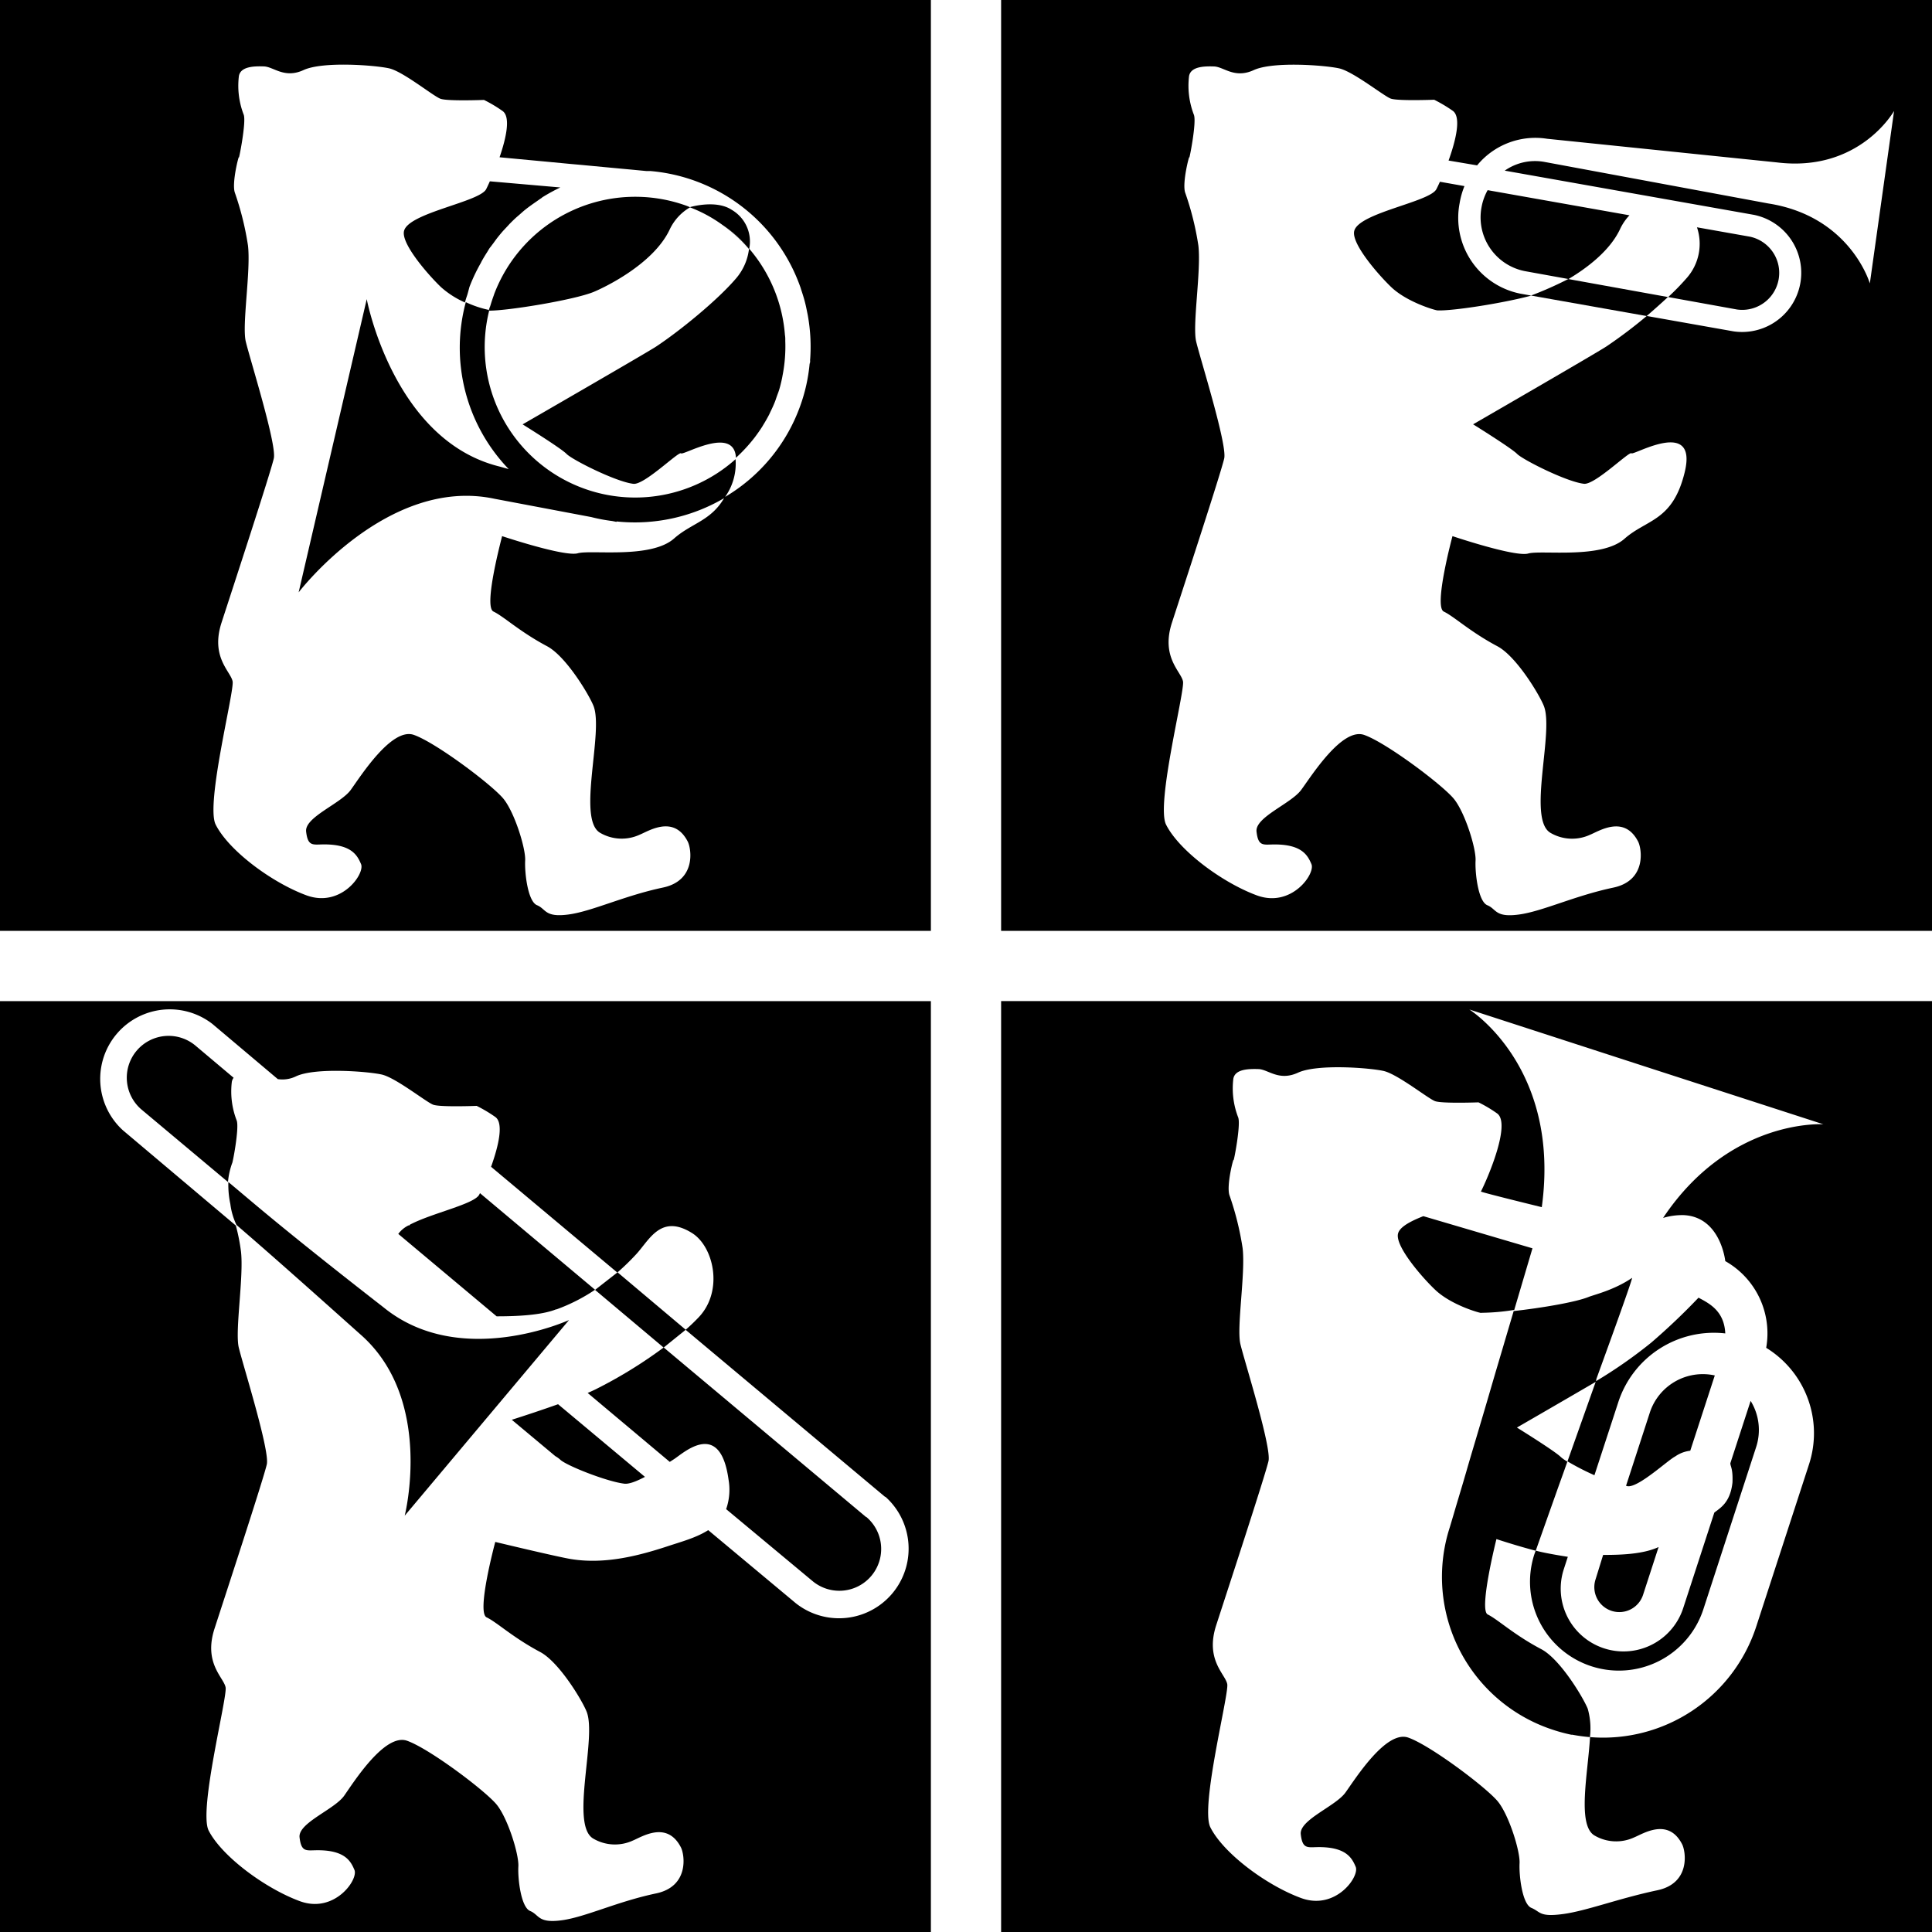 <svg xmlns="http://www.w3.org/2000/svg" viewBox="0 0 400 400">
    <g>
        <path fill="hsl(325, 70%, 50%)"
              d="M167.55,74.54c0,.27-.05.55-.08.82,0-.27.06-.54.08-.82M112,40.9a37.94,37.94,0,0,1,3.81-2.09l-14.59-1.27c-.3.67-.57,1.24-.76,1.62-1.37,2.66-16,4.89-17,8.62-.73,2.61,5.11,9.26,7.68,11.7a18.88,18.88,0,0,0,4.92,3.14v0c.13-.49.29-1,.44-1.43S96.83,60,97,59.4A35.59,35.59,0,0,1,99.61,54c-.11.19-.24.36-.34.55.42-.78.87-1.55,1.35-2.29.17-.27.32-.54.49-.8s.24-.31.35-.46.32-.43.48-.64c.27-.37.53-.74.81-1.1s.71-.88,1.08-1.31c.21-.24.43-.46.64-.69l.3-.32c.23-.24.44-.49.67-.72.51-.51,1-1,1.57-1.48s1-.9,1.54-1.33c.69-.55,1.42-1.07,2.16-1.58.44-.3.86-.62,1.31-.9m42.8,10.52a30.57,30.57,0,0,0-5.24-4.78,26.72,26.72,0,0,1,5.24,4.78m.09.09,0,0a7.59,7.59,0,0,0-3.62-8.1c-3.29-2.17-8.61-.56-8.67-.55-.21-.09-.42-.19-.64-.27a31.23,31.23,0,0,0-40,18.63c.06-.16.13-.29.19-.45-.08.21-.16.4-.23.6-.33.92-.62,1.85-.86,2.78a21.52,21.52,0,0,1-4.84-1.62,36.23,36.23,0,0,0,8.88,34.56l-1.9-.53c-22-5.43-27.49-34.66-27.49-34.66L61.63,122.64s18.42-24.11,40.57-19.37l20,3.78a34.52,34.52,0,0,0,4.34.82l.91.18,0-.09a36.48,36.48,0,0,0,22.3-4.84,11.91,11.91,0,0,0,2.34-8.05,31.16,31.16,0,0,1-51-30.81H101c.09-.35.21-.7.31-1-.1.35-.16.7-.25,1.06,4.09,0,17.53-2.22,21.6-3.86,1.84-.75,12.4-5.64,15.82-13a10.42,10.42,0,0,1,4.18-4.53,29.1,29.1,0,0,1,6.68,3.61l.24.17a31,31,0,0,1,5.24,4.79l.05.06h0l0,0m0,0a11.42,11.42,0,0,1-2.66,6.06c-3.9,4.58-11.75,10.95-16.61,14.16C133.49,73.15,108,87.86,108,87.86s7.94,4.92,9.1,6.12,10.2,5.77,13.84,6.19c2.29.26,9.39-6.79,9.86-6.31s11-5.84,11.37.92h0a32.93,32.93,0,0,0,3.84-4.16l.07-.09c.54-.72,1.06-1.46,1.55-2.22.05-.1.11-.19.16-.28.44-.71.86-1.44,1.25-2.19l.27-.58c.33-.67.64-1.35.92-2.05.13-.32.23-.65.35-1,.21-.58.42-1.16.6-1.76-.2.67-.38,1.35-.62,2a31.14,31.14,0,0,0,1.25-4.63l-.24,1c-.12.51-.23,1-.37,1.51a26,26,0,0,0,.61-2.54,31.11,31.11,0,0,0-6.94-26.35m7.46,18c0,.38.06.76.08,1.15v-.06c0-.37-.05-.73-.07-1.09m5.18,5a.34.34,0,0,0,0-.1c0,.14,0,.29,0,.43s-.06.38-.09.57a.19.19,0,0,0,0-.08,35.33,35.33,0,0,1-2,8.91,36,36,0,0,1-15.73,18.84l.09,0c-2.78,4.86-6.83,5.29-10.43,8.48-4.81,4.26-17.21,2.29-19.94,3.06s-15.47-3.49-15.67-3.55h0c0,.14-3.93,14.59-1.79,15.61s5.4,4.15,11.1,7.18c3.92,2.08,8.67,10,9.61,12.34,2.16,5.35-3.42,23.27,1.3,26.25a8.88,8.88,0,0,0,8.28.43c1.84-.74,7.06-4.18,9.94,1.43.76,1.49,1.78,8.06-5.14,9.52-8.13,1.72-14.66,4.93-19.58,5.58s-4.58-1.15-6.49-1.93-2.58-6.74-2.45-9.24-2.17-9.9-4.46-12.75-14-11.66-18.59-13.27-11,8.54-13.06,11.39-9.57,5.64-9.24,8.62,1.31,2.72,3.28,2.67c6.11-.13,7.31,2.25,8.09,4.07.85,2-4.14,9.12-11.33,6.46s-16.07-9.27-18.77-14.64c-2.12-4.22,3.89-27.57,3.51-29.64s-4.62-5-2.29-12.18,10.18-31.12,10.82-34-5-20.75-5.81-24.21,1.08-14.65.46-19.87a61.06,61.06,0,0,0-2.74-11c-.63-2.08.9-7.92.86-7.24s1.56-7.3,1-8.83a16.59,16.59,0,0,1-1-8c.35-2,3.14-2.07,5.18-2s4.22,2.59,8.22.75,14.8-1,17.7-.35S89.52,19.92,91,20.45s9,.24,9,.24a27.63,27.63,0,0,1,3.79,2.25c1.8,1.16.82,5.6-.56,9.62l2.21.21,7.7.72,4.73.45,2.25.2,5.08.48,3.74.35,1.64.15,1.14.11.52.05,1.36.13.42,0h.11l.3,0h0a36.2,36.2,0,0,1,31.11,24.13c.06.18.11.36.17.54.26.79.52,1.59.73,2.41s.32,1.37.46,2.07c.06.3.13.61.18.92a36.41,36.41,0,0,1,.45,9M192.53,0H-.2V192.73H192.53Z"
              transform="translate(0.2 0)"/>
        <path fill="hsl(198, 80%, 50%)"
              d="M345.17,61.5l14.27,2.58A7.66,7.66,0,0,0,362.09,49l-10.95-1.94A10.7,10.7,0,0,1,349,57.58a50.75,50.75,0,0,1-3.82,3.92M302,42.07A16.51,16.51,0,0,1,303,38.53l-5.08-.9c-.29.64-.54,1.17-.73,1.53-1.36,2.66-16,4.89-17,8.62-.72,2.61,5.12,9.26,7.69,11.7,3.26,3.08,9,4.75,9.52,4.78,3.06.16,13.71-1.51,19.44-3.06l-2.36-.42h0A16,16,0,0,1,302,42.07m35.19,2.51-29.39-5.21a11.48,11.48,0,0,0-1.26,3.51,11.34,11.34,0,0,0,9,13.26l9,1.63c3.81-2.27,8.6-5.86,10.7-10.39a10.61,10.61,0,0,1,1.92-2.8m54.77-21.49-5,35.59s-4-13.88-21-16.55l-46.44-8.62a10.93,10.93,0,0,0-8.15,1.82l51.63,9.16a12.25,12.25,0,0,1-4.23,24.12h0l-18-3.19a98.36,98.36,0,0,1-8.34,6.3c-2.15,1.42-27.61,16.13-27.61,16.13s7.94,4.93,9.1,6.12,10.2,5.77,13.84,6.19c2.28.27,9.39-6.79,9.85-6.31s13.85-7.52,11,4c-2.49,10.11-7.83,9.61-12.44,13.69-4.81,4.26-17.22,2.29-19.94,3.06S300.52,111,300.52,111s-3.94,14.6-1.8,15.62,5.4,4.15,11.1,7.18c3.92,2.08,8.68,10,9.61,12.34,2.16,5.35-3.42,23.27,1.31,26.25a8.87,8.87,0,0,0,8.28.43c1.84-.74,7.06-4.18,9.94,1.43.76,1.49,1.77,8.06-5.14,9.52-8.13,1.72-14.67,4.93-19.59,5.58s-4.58-1.15-6.49-1.93-2.57-6.74-2.44-9.24-2.17-9.9-4.46-12.75-14-11.66-18.6-13.27-10.94,8.54-13.05,11.39-9.57,5.64-9.24,8.62,1.31,2.72,3.28,2.67c6.11-.13,7.31,2.25,8.09,4.07.85,2-4.15,9.12-11.33,6.46s-16.07-9.27-18.77-14.64c-2.12-4.22,3.89-27.57,3.51-29.64s-4.62-5-2.29-12.18,10.18-31.11,10.82-34-5-20.75-5.81-24.21,1.07-14.65.46-19.87a60.06,60.06,0,0,0-2.75-11c-.62-2.08.91-7.92.87-7.24s1.56-7.3.95-8.83a16.69,16.69,0,0,1-1-8c.35-2,3.14-2.07,5.18-2s4.21,2.59,8.22.75,14.79-1,17.69-.35,9.23,5.72,10.66,6.25,9,.24,9,.24a30.49,30.49,0,0,1,3.79,2.25c1.9,1.23.7,6.14-.81,10.34l5.91,1a15.61,15.61,0,0,1,14.49-5.51l47.54,4.89c17.1,2.13,24.27-10.61,24.27-10.61M399.8,0H207.07V192.73H399.8Z"
              transform="translate(0.2 0)"/>
        <path fill="hsl(198, 80%, 50%)"
              d="M340.72,65.43c1.55-1.32,3.21-2.83,4.41-3.93l-20.64-3.73a75.41,75.41,0,0,1-7.71,3.42Z"
              transform="translate(0.2 0)"/>
        <path fill="hsl(35, 90%, 60%)"
              d="M83.59,313.81s6.16-24.24-9.28-37.63C58.45,262,53.57,257.76,48.76,253.61a14,14,0,0,1-1.27-4.33,19.09,19.09,0,0,1-.41-4.55c4.52,3.73,10.75,9.32,32.2,26,15.89,12.86,38.33,2.57,38.33,2.57Z"
              transform="translate(0.2 0)"/>
        <path fill="hsl(35, 90%, 60%)"
              d="M47.85,240.8c0,.68,1.55-7.29.95-8.83a16.57,16.57,0,0,1-1-8,1.91,1.91,0,0,1,.37-.83l-7.8-6.57a8.66,8.66,0,1,0-11.14,13.26L47,244.72a15.65,15.65,0,0,1,.87-3.92m67.47,49.93c-3.51,1.25-7.11,2.43-9.58,3.22l9,7.52a6.06,6.06,0,0,1,1,.71c1.16,1.2,9.66,4.57,13.3,5,1,.12,2.58-.52,4.27-1.41ZM115,271.1a36.83,36.83,0,0,0,8-4.07l-23.83-20-.14.29c-1,2-9.87,3.84-14.39,6.25l-.16.19-.07-.07a5.79,5.79,0,0,0-2.15,1.78l20.36,17.06c3.95,0,9.21-.19,12.35-1.46M137.2,279l4.57-3.69-14.11-11.89L123,267.06Zm41.94,35.11h0l-41.93-35.13a95,95,0,0,1-14.29,8.76l-1.45.66,17,14.27.88-.57c1.87-1.19,9.55-8.44,11.29,4.26a12.15,12.15,0,0,1-.5,6.09L168,327.32a8.66,8.66,0,0,0,11.15-13.26m3.94-4.19a14.41,14.41,0,0,1-18.54,22.05l0,0L146.43,316.8c-2.51,1.6-5.7,2.43-8.48,3.36-6.1,2-13,3.75-19.92,2.63-2.8-.45-15.69-3.55-15.69-3.55s-3.94,14.59-1.8,15.61,5.4,4.15,11.1,7.18c3.92,2.09,8.68,10,9.61,12.34,2.16,5.35-3.42,23.27,1.31,26.25a8.87,8.87,0,0,0,8.28.44c1.84-.75,7.06-4.19,9.94,1.43.76,1.48,1.77,8.06-5.14,9.52-8.13,1.71-14.67,4.92-19.59,5.57s-4.58-1.15-6.49-1.93-2.58-6.74-2.44-9.23-2.17-9.91-4.46-12.76-14-11.66-18.6-13.26-11,8.53-13,11.38-9.58,5.64-9.24,8.62,1.31,2.72,3.27,2.68c6.12-.14,7.32,2.25,8.09,4.06.86,2-4.14,9.12-11.32,6.47S45.74,384.34,43,379c-2.12-4.23,3.89-27.57,3.51-29.64s-4.62-5-2.29-12.19,10.18-31.11,10.82-34-5-20.75-5.81-24.2,1.07-14.66.46-19.88a40.2,40.2,0,0,0-1.06-5.35L25.23,234l0,0A14.4,14.4,0,0,1,43.78,212l0,0,13.54,11.42a6.41,6.41,0,0,0,3.81-.6c4-1.84,14.8-1,17.7-.35s9.23,5.72,10.66,6.25,9,.24,9,.24a29.43,29.43,0,0,1,3.79,2.25c1.91,1.23.7,6.16-.81,10.36l26.14,21.9a49.68,49.68,0,0,0,3.94-3.83c2.71-2.95,5.09-8.4,11.56-4.33,4.43,2.79,6.51,11.83,1.45,17.31a38.68,38.68,0,0,1-2.81,2.7l41.31,34.6ZM192.53,400V207.27H-.2V400Z"
              transform="translate(0.2 0)"/>
        <path fill="hsl(120, 70%, 45%)"
              d="M313.31,271.2a1.72,1.72,0,0,1-.07.21C313.26,271.34,313.29,271.27,313.31,271.2Zm-6.81.6a44.46,44.46,0,0,0,6.81-.6l3.77-12.75-22.54-6.64h0l-.1,0c-2.65,1.05-4.81,2.2-5.18,3.55-.73,2.6,5.11,9.26,7.69,11.69,3.25,3.09,9,4.75,9.51,4.78m23.79,13.85c.59-1.66,7.61-20.85,7.45-21.11-3.68,2.52-7.83,3.48-9,3.95-2.74,1.11-9.88,2.29-15.51,2.92l-1.74,5.88q-.54,1.84-1.11,3.75c-.27.93-.55,1.86-.83,2.8-1,3.41-2,6.87-3,10.22-.74,2.5-1.46,4.92-2.14,7.2-.35,1.2-.69,2.34-1,3.44-.21.7-.41,1.39-.6,2.05L301.21,312c-.2.68-.38,1.31-.54,1.84l-.69,2.32h0s0,0,0,0a33.3,33.3,0,0,0,21.42,42,33.66,33.66,0,0,0,3.74,1l.22,0a34.91,34.91,0,0,0,3.62.49,15.12,15.12,0,0,0-.45-5.86c-.93-2.31-5.69-10.26-9.61-12.34-5.7-3-9-6.16-11.1-7.19-1.9-.9,1.8-15.61,1.8-15.61s4.06,1.35,8.12,2.41l-.27.75h0a18.39,18.39,0,0,0,35,11.35l10.93-33.59a11.43,11.43,0,0,0-1.15-9.53l-4.2,12.9c0,.71.56,1.05.44,4-.46,4.21-2.58,5.28-3.76,6.23l-6.43,19.74a13,13,0,0,1-24.74-8h0l.84-2.59c.05,0-4.06-.6-6.64-1.27l2.87-8.11c.36-1,.75-2.12,1.16-3.26.24-.69.49-1.39.75-2.12l1.08-3,.27-.77.42-1.18a8.07,8.07,0,0,1-1.34-.93c-1.16-1.2-9.11-6.12-9.11-6.12s8.66-5,16.31-9.46l-5.84,16.46a53.69,53.69,0,0,0,5.58,2.87l4.9-15A20.81,20.81,0,0,1,357,276.07c-.22-4.69-3.34-6.22-5.54-7.4a134.8,134.8,0,0,1-9.77,9.29,98.78,98.78,0,0,1-11.46,8c0-.1.07-.2.1-.29M330.14,327h0a5.17,5.17,0,0,0,9.84,3.19h0l3.19-9.82c.08,0,0-.06,0-.06-3.15,1.45-7.68,1.63-11.46,1.62Zm11.25-34.57-4.94,15.2c.11,0,.25.07.35.08,2.29.26,8.32-5.41,9.82-6.16a6.73,6.73,0,0,1,3.13-1.19l5.08-15.59a11.54,11.54,0,0,0-13.44,7.66m35.92-59.66S358,231.46,344.16,252.1l0,.05a13.73,13.73,0,0,1,4.28-.57c7.63.41,8.56,9.53,8.56,9.52a17.18,17.18,0,0,1,8.47,17.95,20.75,20.75,0,0,1,8.88,24.09h0l-10.93,33.59h0l0,0A33.35,33.35,0,0,1,329,359.65c-.43,7.44-2.69,18.09.86,20.33a8.87,8.87,0,0,0,8.28.43c1.84-.74,7.05-4.18,9.93,1.43.76,1.48,1.78,8.06-5.14,9.52-8.13,1.72-14.66,4.28-19.58,4.93s-4.58-.5-6.49-1.28-2.58-6.74-2.45-9.24-2.17-9.9-4.46-12.75-14-11.67-18.59-13.27-10.95,8.53-13,11.38-9.58,5.65-9.25,8.63,1.32,2.72,3.28,2.67c6.11-.13,7.32,2.25,8.09,4.07.85,2-4.14,9.11-11.33,6.46s-16.07-9.27-18.76-14.64c-2.13-4.23,3.88-27.57,3.5-29.64s-4.62-5-2.29-12.19,10.18-31.11,10.83-34-5-20.75-5.82-24.21,1.08-14.65.46-19.87a60.83,60.83,0,0,0-2.74-11c-.63-2.09.9-7.92.87-7.24s1.55-7.3.95-8.83a16.61,16.61,0,0,1-1-8c.35-2,3.14-2.06,5.19-2s4.21,2.58,8.21.74,14.8-1,17.7-.35,9.22,5.72,10.66,6.25,9,.25,9,.25a27.63,27.63,0,0,1,3.79,2.25c3.07,2-1.93,13.55-3.29,16.21-.07.14,12.6,3.24,12.6,3.24C323,220.85,304,209,304,209l35.13,11.4,3.08,1Zm22.49-25.51H207.07V400H399.8Z"
              transform="translate(0.2 0)"/>
    </g>
</svg>